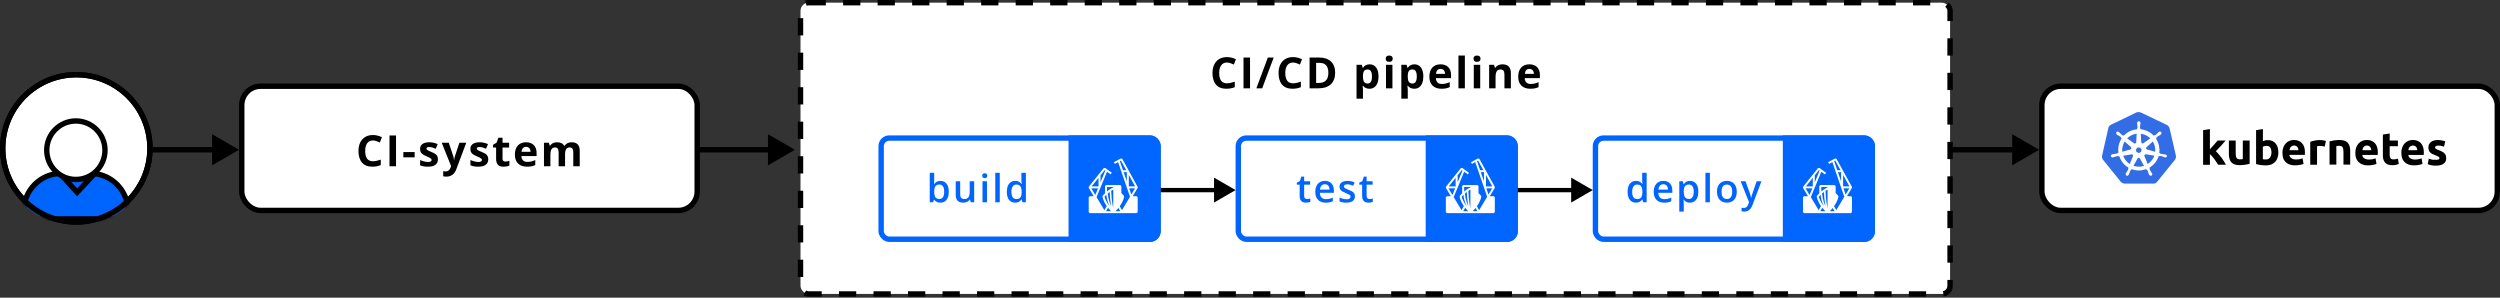 <svg width="1159" height="138" viewBox="0 0 1159 138" fill="none" xmlns="http://www.w3.org/2000/svg">
<rect x="0" y="0" width="1159" height="138" fill="#333333" stroke="none"/>
<circle cx="35.384" cy="68.765" r="34.134" fill="white" stroke="black" stroke-width="2.5"/>
<mask id="mask0_820_5426" style="mask-type:alpha" maskUnits="userSpaceOnUse" x="0" y="33" width="71" height="72">
<circle cx="35.384" cy="68.765" r="35.384" fill="#C4C4C4"/>
</mask>
<g mask="url(#mask0_820_5426)">
<path d="M28.462 80.373H41.887C46.531 80.373 50.985 82.226 54.269 85.524C57.553 88.823 59.398 93.296 59.398 97.96V101.478H10.951V97.96C10.951 93.296 12.796 88.823 16.08 85.524C19.364 82.226 23.818 80.373 28.462 80.373Z" fill="#0064FF" stroke="black" stroke-width="2.5" stroke-miterlimit="10"/>
<path d="M27.879 80.519L35.759 89.167L43.785 80.519" stroke="black" stroke-width="2.5" stroke-miterlimit="10"/>
<path d="M35.173 83.199C42.629 83.199 48.674 77.128 48.674 69.639C48.674 62.15 42.629 56.079 35.173 56.079C27.716 56.079 21.672 62.15 21.672 69.639C21.672 77.128 27.716 83.199 35.173 83.199Z" fill="white" stroke="black" stroke-width="2.5" stroke-miterlimit="10"/>
</g>
<circle cx="35.384" cy="68.765" r="34.134" stroke="black" stroke-width="2.5"/>
<path d="M70.768 68.184C70.077 68.184 69.518 68.743 69.518 69.434C69.518 70.124 70.077 70.684 70.768 70.684L70.768 68.184ZM110.825 69.434L98.325 62.217L98.325 76.65L110.825 69.434ZM70.768 70.684L99.575 70.684L99.575 68.184L70.768 68.184L70.768 70.684Z" fill="black"/>
<path d="M323.5 68.184C322.81 68.184 322.25 68.743 322.25 69.434C322.25 70.124 322.81 70.684 323.5 70.684V68.184ZM368.53 69.434L356.03 62.217V76.65L368.53 69.434ZM323.5 70.684H357.28V68.184H323.5V70.684Z" fill="black"/>
<path d="M905.301 68.184C904.61 68.184 904.051 68.743 904.051 69.434C904.051 70.124 904.61 70.684 905.301 70.684V68.184ZM945.358 69.434L932.858 62.217V76.65L945.358 69.434ZM905.301 70.684H934.108V68.184H905.301V70.684Z" fill="black"/>
<rect x="112.076" y="39.973" width="211.141" height="57.586" rx="8.75" fill="white" stroke="black" stroke-width="2.5"/>
<path d="M172.885 65.118C171.745 65.118 170.863 65.548 170.238 66.407C169.613 67.26 169.301 68.451 169.301 69.981C169.301 73.165 170.495 74.757 172.885 74.757C173.887 74.757 175.102 74.506 176.527 74.005V76.544C175.355 77.032 174.047 77.276 172.602 77.276C170.525 77.276 168.936 76.648 167.836 75.392C166.736 74.129 166.186 72.319 166.186 69.962C166.186 68.478 166.456 67.179 166.996 66.065C167.536 64.946 168.311 64.09 169.32 63.497C170.336 62.898 171.524 62.599 172.885 62.599C174.271 62.599 175.665 62.934 177.064 63.605L176.088 66.065C175.554 65.811 175.017 65.59 174.477 65.401C173.936 65.213 173.406 65.118 172.885 65.118ZM180.574 77.081V62.804H183.602V77.081H180.574ZM186.994 72.94V70.499H192.238V72.94H186.994ZM203.023 73.839C203.023 74.959 202.633 75.811 201.852 76.397C201.077 76.983 199.915 77.276 198.365 77.276C197.571 77.276 196.894 77.221 196.334 77.11C195.774 77.006 195.25 76.85 194.762 76.642V74.181C195.315 74.441 195.937 74.659 196.627 74.835C197.324 75.011 197.936 75.099 198.463 75.099C199.544 75.099 200.084 74.786 200.084 74.161C200.084 73.927 200.012 73.738 199.869 73.595C199.726 73.445 199.479 73.279 199.127 73.097C198.775 72.908 198.307 72.69 197.721 72.442C196.881 72.091 196.262 71.765 195.865 71.466C195.475 71.166 195.188 70.825 195.006 70.44C194.83 70.05 194.742 69.571 194.742 69.005C194.742 68.035 195.117 67.286 195.865 66.759C196.62 66.225 197.688 65.958 199.068 65.958C200.383 65.958 201.663 66.245 202.906 66.817L202.008 68.966C201.461 68.731 200.95 68.539 200.475 68.39C199.999 68.24 199.514 68.165 199.02 68.165C198.141 68.165 197.701 68.403 197.701 68.878C197.701 69.145 197.841 69.376 198.121 69.571C198.408 69.767 199.029 70.056 199.986 70.44C200.839 70.785 201.464 71.108 201.861 71.407C202.258 71.707 202.551 72.052 202.74 72.442C202.929 72.833 203.023 73.299 203.023 73.839ZM204.785 66.163H208.047L210.107 72.306C210.283 72.84 210.404 73.471 210.469 74.2H210.527C210.599 73.53 210.739 72.898 210.947 72.306L212.969 66.163H216.162L211.543 78.478C211.12 79.617 210.514 80.47 209.727 81.036C208.945 81.603 208.031 81.886 206.982 81.886C206.468 81.886 205.964 81.83 205.469 81.72V79.356C205.827 79.441 206.217 79.483 206.641 79.483C207.168 79.483 207.627 79.321 208.018 78.995C208.415 78.676 208.724 78.191 208.945 77.54L209.121 77.003L204.785 66.163ZM226.352 73.839C226.352 74.959 225.961 75.811 225.18 76.397C224.405 76.983 223.243 77.276 221.693 77.276C220.899 77.276 220.222 77.221 219.662 77.11C219.102 77.006 218.578 76.85 218.09 76.642V74.181C218.643 74.441 219.265 74.659 219.955 74.835C220.652 75.011 221.264 75.099 221.791 75.099C222.872 75.099 223.412 74.786 223.412 74.161C223.412 73.927 223.34 73.738 223.197 73.595C223.054 73.445 222.807 73.279 222.455 73.097C222.104 72.908 221.635 72.69 221.049 72.442C220.209 72.091 219.59 71.765 219.193 71.466C218.803 71.166 218.516 70.825 218.334 70.44C218.158 70.05 218.07 69.571 218.07 69.005C218.07 68.035 218.445 67.286 219.193 66.759C219.949 66.225 221.016 65.958 222.396 65.958C223.712 65.958 224.991 66.245 226.234 66.817L225.336 68.966C224.789 68.731 224.278 68.539 223.803 68.39C223.327 68.24 222.842 68.165 222.348 68.165C221.469 68.165 221.029 68.403 221.029 68.878C221.029 69.145 221.169 69.376 221.449 69.571C221.736 69.767 222.357 70.056 223.314 70.44C224.167 70.785 224.792 71.108 225.189 71.407C225.587 71.707 225.88 72.052 226.068 72.442C226.257 72.833 226.352 73.299 226.352 73.839ZM234.275 74.903C234.796 74.903 235.421 74.789 236.15 74.561V76.778C235.408 77.11 234.497 77.276 233.416 77.276C232.225 77.276 231.355 76.977 230.809 76.378C230.268 75.772 229.998 74.868 229.998 73.663V68.399H228.572V67.14L230.213 66.144L231.072 63.839H232.977V66.163H236.033V68.399H232.977V73.663C232.977 74.086 233.094 74.399 233.328 74.601C233.569 74.802 233.885 74.903 234.275 74.903ZM243.889 68.077C243.257 68.077 242.762 68.279 242.404 68.683C242.046 69.08 241.841 69.646 241.789 70.382H245.969C245.956 69.646 245.764 69.08 245.393 68.683C245.021 68.279 244.52 68.077 243.889 68.077ZM244.309 77.276C242.551 77.276 241.177 76.791 240.187 75.821C239.198 74.851 238.703 73.478 238.703 71.7C238.703 69.871 239.159 68.458 240.07 67.462C240.988 66.459 242.255 65.958 243.869 65.958C245.412 65.958 246.613 66.397 247.473 67.276C248.332 68.155 248.762 69.37 248.762 70.919V72.364H241.721C241.753 73.211 242.004 73.871 242.473 74.347C242.941 74.822 243.599 75.06 244.445 75.06C245.103 75.06 245.725 74.991 246.311 74.855C246.896 74.718 247.508 74.5 248.146 74.2V76.505C247.626 76.765 247.069 76.957 246.477 77.081C245.884 77.211 245.161 77.276 244.309 77.276ZM261.959 77.081H258.98V70.704C258.98 69.916 258.847 69.327 258.58 68.936C258.32 68.539 257.906 68.341 257.34 68.341C256.578 68.341 256.025 68.621 255.68 69.181C255.335 69.741 255.162 70.662 255.162 71.944V77.081H252.184V66.163H254.459L254.859 67.56H255.025C255.318 67.058 255.742 66.668 256.295 66.388C256.848 66.101 257.483 65.958 258.199 65.958C259.833 65.958 260.94 66.492 261.52 67.56H261.783C262.076 67.052 262.506 66.658 263.072 66.378C263.645 66.098 264.29 65.958 265.006 65.958C266.243 65.958 267.177 66.277 267.809 66.915C268.447 67.546 268.766 68.562 268.766 69.962V77.081H265.777V70.704C265.777 69.916 265.644 69.327 265.377 68.936C265.117 68.539 264.703 68.341 264.137 68.341C263.408 68.341 262.861 68.601 262.496 69.122C262.138 69.643 261.959 70.47 261.959 71.603V77.081Z" fill="black"/>
<rect x="371.115" y="1.25" width="532.937" height="135.031" rx="3.75" fill="white" stroke="black" stroke-width="2.5" stroke-dasharray="8 8"/>
<path d="M568.801 28.985C567.662 28.985 566.78 29.415 566.155 30.274C565.53 31.127 565.217 32.319 565.217 33.849C565.217 37.032 566.412 38.624 568.801 38.624C569.804 38.624 571.018 38.373 572.444 37.872V40.411C571.272 40.899 569.963 41.144 568.518 41.144C566.441 41.144 564.852 40.515 563.752 39.259C562.652 37.996 562.102 36.186 562.102 33.829C562.102 32.345 562.372 31.046 562.912 29.933C563.453 28.813 564.227 27.957 565.237 27.364C566.252 26.765 567.44 26.466 568.801 26.466C570.188 26.466 571.581 26.801 572.981 27.472L572.004 29.933C571.47 29.679 570.933 29.457 570.393 29.269C569.852 29.08 569.322 28.985 568.801 28.985ZM576.49 40.948V26.671H579.518V40.948H576.49ZM590.479 26.671L585.156 40.948H582.451L587.774 26.671H590.479ZM599.438 28.985C598.298 28.985 597.416 29.415 596.791 30.274C596.166 31.127 595.854 32.319 595.854 33.849C595.854 37.032 597.048 38.624 599.438 38.624C600.44 38.624 601.655 38.373 603.08 37.872V40.411C601.908 40.899 600.6 41.144 599.155 41.144C597.078 41.144 595.489 40.515 594.389 39.259C593.289 37.996 592.739 36.186 592.739 33.829C592.739 32.345 593.009 31.046 593.549 29.933C594.089 28.813 594.864 27.957 595.873 27.364C596.889 26.765 598.077 26.466 599.438 26.466C600.824 26.466 602.218 26.801 603.617 27.472L602.641 29.933C602.107 29.679 601.57 29.457 601.03 29.269C600.489 29.08 599.959 28.985 599.438 28.985ZM618.973 33.673C618.973 36.023 618.302 37.823 616.961 39.073C615.627 40.323 613.696 40.948 611.17 40.948H607.127V26.671H611.61C613.94 26.671 615.75 27.286 617.039 28.517C618.328 29.747 618.973 31.466 618.973 33.673ZM615.828 33.751C615.828 30.685 614.474 29.151 611.766 29.151H610.155V38.448H611.453C614.37 38.448 615.828 36.883 615.828 33.751ZM634.889 41.144C633.606 41.144 632.601 40.678 631.871 39.747H631.715C631.819 40.658 631.871 41.186 631.871 41.329V45.753H628.893V30.03H631.315L631.735 31.446H631.871C632.568 30.366 633.6 29.825 634.967 29.825C636.256 29.825 637.265 30.323 637.994 31.319C638.724 32.315 639.088 33.699 639.088 35.47C639.088 36.635 638.916 37.648 638.571 38.507C638.232 39.366 637.747 40.02 637.115 40.47C636.484 40.919 635.742 41.144 634.889 41.144ZM634.01 32.208C633.274 32.208 632.737 32.436 632.399 32.892C632.06 33.341 631.884 34.086 631.871 35.128V35.45C631.871 36.622 632.044 37.462 632.389 37.97C632.74 38.477 633.294 38.731 634.049 38.731C635.384 38.731 636.051 37.631 636.051 35.431C636.051 34.356 635.885 33.552 635.553 33.019C635.227 32.478 634.713 32.208 634.01 32.208ZM642.422 27.208C642.422 26.238 642.962 25.753 644.043 25.753C645.124 25.753 645.664 26.238 645.664 27.208C645.664 27.67 645.528 28.032 645.254 28.292C644.987 28.546 644.584 28.673 644.043 28.673C642.962 28.673 642.422 28.185 642.422 27.208ZM645.528 40.948H642.549V30.03H645.528V40.948ZM655.658 41.144C654.376 41.144 653.37 40.678 652.641 39.747H652.485C652.589 40.658 652.641 41.186 652.641 41.329V45.753H649.662V30.03H652.084L652.504 31.446H652.641C653.337 30.366 654.369 29.825 655.737 29.825C657.026 29.825 658.035 30.323 658.764 31.319C659.493 32.315 659.858 33.699 659.858 35.47C659.858 36.635 659.685 37.648 659.34 38.507C659.002 39.366 658.517 40.02 657.885 40.47C657.253 40.919 656.511 41.144 655.658 41.144ZM654.78 32.208C654.044 32.208 653.507 32.436 653.168 32.892C652.83 33.341 652.654 34.086 652.641 35.128V35.45C652.641 36.622 652.813 37.462 653.158 37.97C653.51 38.477 654.063 38.731 654.819 38.731C656.153 38.731 656.821 37.631 656.821 35.431C656.821 34.356 656.655 33.552 656.323 33.019C655.997 32.478 655.483 32.208 654.78 32.208ZM667.84 31.944C667.209 31.944 666.714 32.146 666.356 32.55C665.998 32.947 665.793 33.513 665.74 34.249H669.92C669.907 33.513 669.715 32.947 669.344 32.55C668.973 32.146 668.472 31.944 667.84 31.944ZM668.26 41.144C666.502 41.144 665.128 40.658 664.139 39.688C663.149 38.718 662.655 37.345 662.655 35.567C662.655 33.738 663.11 32.325 664.022 31.329C664.94 30.326 666.206 29.825 667.821 29.825C669.364 29.825 670.565 30.265 671.424 31.144C672.283 32.023 672.713 33.237 672.713 34.786V36.231H665.672C665.705 37.078 665.955 37.739 666.424 38.214C666.893 38.689 667.55 38.927 668.397 38.927C669.054 38.927 669.676 38.858 670.262 38.722C670.848 38.585 671.46 38.367 672.098 38.067V40.372C671.577 40.633 671.02 40.825 670.428 40.948C669.836 41.078 669.113 41.144 668.26 41.144ZM679.114 40.948H676.135V25.753H679.114V40.948ZM683.121 27.208C683.121 26.238 683.662 25.753 684.742 25.753C685.823 25.753 686.364 26.238 686.364 27.208C686.364 27.67 686.227 28.032 685.953 28.292C685.686 28.546 685.283 28.673 684.742 28.673C683.662 28.673 683.121 28.185 683.121 27.208ZM686.227 40.948H683.248V30.03H686.227V40.948ZM700.44 40.948H697.461V34.571C697.461 33.783 697.321 33.194 697.041 32.804C696.761 32.407 696.315 32.208 695.703 32.208C694.87 32.208 694.268 32.488 693.897 33.048C693.526 33.601 693.34 34.523 693.34 35.812V40.948H690.362V30.03H692.637L693.037 31.427H693.203C693.535 30.899 693.991 30.502 694.571 30.235C695.156 29.962 695.821 29.825 696.563 29.825C697.832 29.825 698.796 30.17 699.453 30.86C700.111 31.544 700.44 32.533 700.44 33.829V40.948ZM709.028 31.944C708.396 31.944 707.901 32.146 707.543 32.55C707.185 32.947 706.98 33.513 706.928 34.249H711.108C711.095 33.513 710.903 32.947 710.531 32.55C710.16 32.146 709.659 31.944 709.028 31.944ZM709.448 41.144C707.69 41.144 706.316 40.658 705.326 39.688C704.337 38.718 703.842 37.345 703.842 35.567C703.842 33.738 704.298 32.325 705.209 31.329C706.127 30.326 707.393 29.825 709.008 29.825C710.551 29.825 711.752 30.265 712.612 31.144C713.471 32.023 713.901 33.237 713.901 34.786V36.231H706.86C706.892 37.078 707.143 37.739 707.612 38.214C708.08 38.689 708.738 38.927 709.584 38.927C710.242 38.927 710.864 38.858 711.449 38.722C712.035 38.585 712.647 38.367 713.285 38.067V40.372C712.765 40.633 712.208 40.825 711.615 40.948C711.023 41.078 710.3 41.144 709.448 41.144Z" fill="black"/>
<rect x="408.502" y="64.007" width="128.355" height="46.904" rx="3.75" fill="white" stroke="#0064FF" stroke-width="2.5"/>
<path d="M495.379 62.757H533.107C535.868 62.757 538.107 64.995 538.107 67.757V107.161C538.107 109.923 535.868 112.161 533.107 112.161H495.379V62.757Z" fill="#0066FF"/>
<path fill-rule="evenodd" clip-rule="evenodd" d="M523.499 87.314L524.487 90.193L526.211 87.314H523.499ZM523.319 81.088V86.412H526.244L523.319 81.088ZM522.395 84.094V79.793H520.919L522.395 84.094ZM519.177 74.716L520.61 78.891H522.113L519.673 74.449L519.304 74.647L519.177 74.716ZM517.163 97.906H519.356L518.528 96.419L518.254 96.709C517.929 97.096 517.566 97.496 517.163 97.906ZM516.089 96.55L516.126 87.876C515.89 88.01 515.551 88.217 515.151 88.489C515.189 89.56 515.365 93.207 516.089 96.55ZM513.587 89.68C513.62 90.366 513.829 92.829 515.13 95.51C514.661 92.884 514.49 90.283 514.431 89.005C514.143 89.222 513.861 89.447 513.587 89.68ZM512.786 97.906H515.069L514.894 97.707C514.466 97.261 514.058 96.796 513.673 96.314L512.786 97.906ZM512.056 91.169C512.139 91.653 512.781 93.477 514.376 95.649C513.325 93.426 512.992 91.392 512.887 90.308C512.598 90.583 512.321 90.87 512.056 91.169ZM513.21 86.696V88.76C513.581 88.447 513.968 88.154 514.37 87.881C515.393 87.142 515.81 86.99 516.073 86.973H516.071V86.696H513.21ZM505.931 87.314L507.774 90.391L509.042 87.314H505.931ZM509.264 82.427L506.074 86.412H509.264L509.264 82.427ZM510.189 81.272V84.531L512.433 79.085L512.133 78.844L510.189 81.272ZM525.097 90.963H526.955L527.418 91.414V98.357L526.955 98.808H505.187L504.725 98.358V91.415L505.187 90.964H507.045L504.726 87.091L504.761 86.586L511.696 77.925L512.326 77.857L512.338 77.841L515.454 80.121L514.899 80.843L513.214 79.61L508.364 91.379L511.994 97.439L513.068 95.51C511.248 92.931 511.116 91.156 511.109 91.055L511.218 90.738C511.557 90.344 511.913 89.965 512.285 89.601V86.246L512.748 85.794H519.395L519.857 86.246V89.496C520.236 89.86 520.63 90.272 521.033 90.738L521.14 91.055C521.135 91.157 520.999 92.971 519.122 95.595L520.149 97.439L523.867 91.229L518.354 75.158L516.842 75.972L516.396 75.182L519.635 73.439L520.267 73.621L527.424 86.65L527.416 87.091L525.096 90.964L525.097 90.963Z" fill="white"/>
<path d="M433.096 80.099V83.394C433.096 83.775 433.085 84.15 433.061 84.519C433.044 84.883 433.026 85.167 433.008 85.372H433.096C433.36 84.95 433.726 84.596 434.195 84.309C434.67 84.016 435.276 83.869 436.014 83.869C437.169 83.869 438.097 84.294 438.8 85.144C439.504 85.987 439.855 87.238 439.855 88.897C439.855 89.998 439.694 90.924 439.372 91.674C439.049 92.424 438.595 92.992 438.009 93.379C437.429 93.76 436.747 93.95 435.962 93.95C435.223 93.95 434.626 93.815 434.169 93.546C433.717 93.27 433.363 92.951 433.105 92.588H432.956L432.578 93.774H431.031V80.099H433.096ZM435.469 85.548C434.883 85.548 434.418 85.665 434.072 85.899C433.732 86.134 433.486 86.485 433.334 86.954C433.181 87.417 433.102 88.006 433.096 88.721V88.905C433.096 89.989 433.266 90.818 433.606 91.393C433.952 91.967 434.579 92.254 435.487 92.254C436.208 92.254 436.761 91.964 437.148 91.384C437.535 90.798 437.728 89.96 437.728 88.87C437.728 87.769 437.535 86.939 437.148 86.383C436.767 85.826 436.208 85.548 435.469 85.548ZM451.627 84.045V93.774H450.001L449.72 92.465H449.606C449.401 92.799 449.14 93.077 448.823 93.3C448.507 93.517 448.156 93.678 447.769 93.783C447.382 93.894 446.975 93.95 446.547 93.95C445.815 93.95 445.188 93.827 444.666 93.581C444.151 93.329 443.755 92.942 443.48 92.421C443.204 91.899 443.067 91.226 443.067 90.399V84.045H445.141V90.013C445.141 90.769 445.293 91.334 445.598 91.709C445.908 92.084 446.389 92.272 447.039 92.272C447.666 92.272 448.164 92.143 448.533 91.885C448.903 91.627 449.163 91.246 449.316 90.742C449.474 90.238 449.553 89.62 449.553 88.888V84.045H451.627ZM457.555 84.045V93.774H455.489V84.045H457.555ZM456.535 80.318C456.851 80.318 457.124 80.403 457.352 80.573C457.587 80.743 457.704 81.036 457.704 81.452C457.704 81.862 457.587 82.155 457.352 82.331C457.124 82.501 456.851 82.586 456.535 82.586C456.207 82.586 455.929 82.501 455.7 82.331C455.477 82.155 455.366 81.862 455.366 81.452C455.366 81.036 455.477 80.743 455.7 80.573C455.929 80.403 456.207 80.318 456.535 80.318ZM463.491 93.774H461.416V80.099H463.491V93.774ZM470.613 93.95C469.453 93.95 468.522 93.528 467.818 92.685C467.121 91.835 466.773 90.584 466.773 88.932C466.773 87.262 467.127 85.999 467.836 85.144C468.551 84.288 469.491 83.86 470.657 83.86C471.149 83.86 471.58 83.928 471.949 84.062C472.318 84.191 472.635 84.367 472.898 84.59C473.168 84.812 473.397 85.061 473.584 85.337H473.681C473.651 85.155 473.616 84.894 473.575 84.555C473.54 84.209 473.523 83.89 473.523 83.597V80.099H475.597V93.774H473.98L473.61 92.447H473.523C473.347 92.728 473.124 92.983 472.855 93.212C472.591 93.435 472.274 93.613 471.905 93.748C471.542 93.883 471.111 93.95 470.613 93.95ZM471.193 92.272C472.078 92.272 472.702 92.017 473.065 91.507C473.429 90.997 473.616 90.232 473.628 89.213V88.94C473.628 87.851 473.452 87.016 473.101 86.436C472.749 85.85 472.107 85.557 471.176 85.557C470.432 85.557 469.863 85.858 469.471 86.462C469.084 87.06 468.891 87.894 468.891 88.967C468.891 90.039 469.084 90.859 469.471 91.428C469.863 91.99 470.438 92.272 471.193 92.272Z" fill="#0064FF"/>
<rect x="574.072" y="64.007" width="128.355" height="46.904" rx="3.75" fill="white" stroke="#0064FF" stroke-width="2.5"/>
<path d="M660.949 62.757H698.677C701.439 62.757 703.677 64.995 703.677 67.757V107.161C703.677 109.923 701.439 112.161 698.677 112.161H660.949V62.757Z" fill="#0066FF"/>
<path fill-rule="evenodd" clip-rule="evenodd" d="M689.071 87.314L690.059 90.193L691.783 87.314H689.071ZM688.892 81.088V86.412H691.816L688.892 81.088ZM687.967 84.094V79.793H686.491L687.967 84.094ZM684.749 74.716L686.182 78.891H687.685L685.245 74.449L684.876 74.647L684.749 74.716ZM682.735 97.906H684.928L684.101 96.419L683.826 96.709C683.501 97.096 683.138 97.496 682.735 97.906ZM681.661 96.55L681.698 87.876C681.462 88.01 681.123 88.217 680.724 88.489C680.761 89.56 680.937 93.207 681.661 96.55ZM679.159 89.68C679.192 90.366 679.402 92.829 680.702 95.51C680.233 92.884 680.063 90.283 680.003 89.005C679.715 89.222 679.433 89.447 679.159 89.68ZM678.358 97.906H680.641L680.466 97.707C680.038 97.261 679.63 96.796 679.245 96.314L678.358 97.906ZM677.629 91.169C677.711 91.653 678.353 93.477 679.948 95.649C678.898 93.426 678.564 91.392 678.46 90.308C678.17 90.583 677.893 90.87 677.629 91.169ZM678.782 86.696V88.76C679.153 88.447 679.54 88.154 679.943 87.881C680.966 87.142 681.382 86.99 681.645 86.973H681.644V86.696H678.782ZM671.504 87.314L673.346 90.391L674.614 87.314H671.504ZM674.837 82.427L671.646 86.412H674.836L674.837 82.427ZM675.762 81.272V84.531L678.006 79.085L677.706 78.844L675.762 81.272ZM690.67 90.963H692.528L692.99 91.414V98.357L692.528 98.808H670.759L670.297 98.358V91.415L670.759 90.964H672.617L670.299 87.091L670.333 86.586L677.269 77.925L677.899 77.857L677.91 77.841L681.026 80.121L680.471 80.843L678.787 79.61L673.937 91.379L677.566 97.439L678.641 95.51C676.821 92.931 676.688 91.156 676.682 91.055L676.79 90.738C677.129 90.344 677.485 89.965 677.857 89.601V86.246L678.32 85.794H684.967L685.43 86.246V89.496C685.808 89.86 686.202 90.272 686.605 90.738L686.713 91.055C686.707 91.157 686.571 92.971 684.694 95.595L685.721 97.439L689.439 91.229L683.926 75.158L682.414 75.972L681.968 75.182L685.208 73.439L685.839 73.621L692.996 86.65L692.988 87.091L690.669 90.964L690.67 90.963Z" fill="white"/>
<path d="M605.946 92.28C606.215 92.28 606.482 92.257 606.746 92.21C607.009 92.157 607.25 92.096 607.466 92.025V93.59C607.238 93.689 606.942 93.774 606.579 93.845C606.215 93.915 605.837 93.95 605.445 93.95C604.894 93.95 604.399 93.859 603.96 93.678C603.52 93.49 603.171 93.171 602.914 92.72C602.656 92.269 602.527 91.644 602.527 90.848V85.618H601.2V84.695L602.624 83.966L603.3 81.883H604.601V84.045H607.387V85.618H604.601V90.821C604.601 91.314 604.724 91.68 604.97 91.92C605.216 92.16 605.542 92.28 605.946 92.28ZM614.22 83.86C615.087 83.86 615.831 84.039 616.452 84.397C617.073 84.754 617.551 85.261 617.885 85.917C618.219 86.573 618.386 87.358 618.386 88.272V89.38H611.891C611.914 90.323 612.166 91.05 612.647 91.56C613.133 92.069 613.813 92.324 614.686 92.324C615.307 92.324 615.863 92.266 616.356 92.148C616.854 92.025 617.366 91.847 617.894 91.612V93.291C617.407 93.519 616.912 93.686 616.408 93.792C615.904 93.897 615.301 93.95 614.598 93.95C613.643 93.95 612.802 93.766 612.075 93.397C611.355 93.022 610.789 92.465 610.379 91.727C609.975 90.988 609.773 90.071 609.773 88.976C609.773 87.886 609.957 86.96 610.326 86.198C610.695 85.436 611.214 84.856 611.882 84.458C612.55 84.06 613.329 83.86 614.22 83.86ZM614.22 85.416C613.569 85.416 613.042 85.627 612.638 86.049C612.239 86.471 612.005 87.089 611.935 87.903H616.364C616.359 87.417 616.277 86.986 616.118 86.611C615.966 86.236 615.732 85.943 615.415 85.732C615.105 85.522 614.706 85.416 614.22 85.416ZM628.154 90.997C628.154 91.636 627.999 92.175 627.688 92.614C627.378 93.054 626.924 93.388 626.326 93.616C625.734 93.839 625.008 93.95 624.146 93.95C623.467 93.95 622.881 93.9 622.388 93.801C621.902 93.707 621.442 93.561 621.009 93.361V91.577C621.471 91.794 621.99 91.981 622.564 92.14C623.144 92.298 623.692 92.377 624.208 92.377C624.887 92.377 625.377 92.272 625.676 92.061C625.974 91.844 626.124 91.557 626.124 91.199C626.124 90.988 626.062 90.801 625.939 90.637C625.822 90.467 625.599 90.294 625.271 90.118C624.949 89.936 624.474 89.72 623.847 89.468C623.232 89.222 622.714 88.976 622.292 88.73C621.87 88.483 621.551 88.188 621.334 87.842C621.117 87.49 621.009 87.042 621.009 86.497C621.009 85.636 621.348 84.982 622.028 84.537C622.714 84.086 623.619 83.86 624.744 83.86C625.342 83.86 625.904 83.922 626.431 84.045C626.965 84.162 627.486 84.335 627.996 84.564L627.345 86.119C626.906 85.926 626.464 85.768 626.018 85.644C625.579 85.516 625.131 85.451 624.674 85.451C624.14 85.451 623.733 85.533 623.452 85.697C623.177 85.861 623.039 86.096 623.039 86.4C623.039 86.629 623.106 86.822 623.241 86.981C623.376 87.139 623.607 87.297 623.935 87.455C624.269 87.613 624.732 87.81 625.324 88.044C625.904 88.267 626.405 88.501 626.827 88.747C627.255 88.987 627.583 89.283 627.811 89.635C628.04 89.986 628.154 90.44 628.154 90.997ZM634.908 92.28C635.177 92.28 635.444 92.257 635.707 92.21C635.971 92.157 636.211 92.096 636.428 92.025V93.59C636.2 93.689 635.904 93.774 635.54 93.845C635.177 93.915 634.799 93.95 634.407 93.95C633.856 93.95 633.361 93.859 632.921 93.678C632.482 93.49 632.133 93.171 631.875 92.72C631.618 92.269 631.489 91.644 631.489 90.848V85.618H630.161V84.695L631.585 83.966L632.262 81.883H633.563V84.045H636.349V85.618H633.563V90.821C633.563 91.314 633.686 91.68 633.932 91.92C634.178 92.16 634.503 92.28 634.908 92.28Z" fill="#0064FF"/>
<rect x="739.645" y="64.007" width="128.355" height="46.904" rx="3.75" fill="white" stroke="#0064FF" stroke-width="2.5"/>
<path d="M826.521 62.757H864.25C867.011 62.757 869.25 64.995 869.25 67.757V107.161C869.25 109.923 867.011 112.161 864.25 112.161H826.521V62.757Z" fill="#0066FF"/>
<path fill-rule="evenodd" clip-rule="evenodd" d="M854.642 87.314L855.63 90.193L857.353 87.314H854.642ZM854.462 81.088V86.412H857.387L854.462 81.088ZM853.537 84.094V79.793H852.062L853.537 84.094ZM850.32 74.716L851.752 78.891H853.256L850.816 74.449L850.446 74.647L850.32 74.716ZM848.305 97.906H850.498L849.671 96.419L849.397 96.709C849.071 97.096 848.709 97.496 848.305 97.906ZM847.231 96.55L847.269 87.876C847.033 88.01 846.693 88.217 846.294 88.489C846.332 89.56 846.508 93.207 847.231 96.55ZM844.729 89.68C844.763 90.366 844.972 92.829 846.272 95.51C845.803 92.884 845.633 90.283 845.573 89.005C845.285 89.222 845.004 89.447 844.729 89.68ZM843.929 97.906H846.211L846.037 97.707C845.608 97.261 845.201 96.796 844.815 96.314L843.929 97.906ZM843.199 91.169C843.281 91.653 843.923 93.477 845.518 95.649C844.468 93.426 844.135 91.392 844.03 90.308C843.74 90.583 843.463 90.87 843.199 91.169ZM844.352 86.696V88.76C844.723 88.447 845.111 88.154 845.513 87.881C846.536 87.142 846.953 86.99 847.215 86.973H847.214V86.696H844.352ZM837.074 87.314L838.917 90.391L840.185 87.314H837.074ZM840.407 82.427L837.216 86.412H840.406L840.407 82.427ZM841.332 81.272V84.531L843.576 79.085L843.276 78.844L841.332 81.272ZM856.24 90.963H858.098L858.56 91.414V98.357L858.098 98.808H836.329L835.867 98.358V91.415L836.329 90.964H838.188L835.869 87.091L835.903 86.586L842.839 77.925L843.469 77.857L843.481 77.841L846.596 80.121L846.041 80.843L844.357 79.61L839.507 91.379L843.137 97.439L844.211 95.51C842.391 92.931 842.258 91.156 842.252 91.055L842.36 90.738C842.699 90.344 843.055 89.965 843.427 89.601V86.246L843.89 85.794H850.538L851 86.246V89.496C851.378 89.86 851.773 90.272 852.175 90.738L852.283 91.055C852.277 91.157 852.141 92.971 850.264 95.595L851.292 97.439L855.009 91.229L849.497 75.158L847.985 75.972L847.538 75.182L850.778 73.439L851.409 73.621L858.567 86.65L858.558 87.091L856.239 90.964L856.24 90.963Z" fill="white"/>
<path d="M758.402 93.95C757.242 93.95 756.31 93.528 755.607 92.685C754.909 91.835 754.561 90.584 754.561 88.932C754.561 87.262 754.915 85.999 755.624 85.144C756.339 84.288 757.28 83.86 758.446 83.86C758.938 83.86 759.368 83.928 759.738 84.062C760.107 84.191 760.423 84.367 760.687 84.59C760.956 84.812 761.185 85.061 761.372 85.337H761.469C761.44 85.155 761.405 84.894 761.364 84.555C761.328 84.209 761.311 83.89 761.311 83.597V80.099H763.385V93.774H761.768L761.399 92.447H761.311C761.135 92.728 760.912 92.983 760.643 93.212C760.379 93.435 760.063 93.613 759.694 93.748C759.33 93.883 758.9 93.95 758.402 93.95ZM758.982 92.272C759.867 92.272 760.491 92.017 760.854 91.507C761.217 90.997 761.405 90.232 761.416 89.213V88.94C761.416 87.851 761.241 87.016 760.889 86.436C760.537 85.85 759.896 85.557 758.964 85.557C758.22 85.557 757.652 85.858 757.259 86.462C756.872 87.06 756.679 87.894 756.679 88.967C756.679 90.039 756.872 90.859 757.259 91.428C757.652 91.99 758.226 92.272 758.982 92.272ZM771.123 83.86C771.99 83.86 772.734 84.039 773.355 84.397C773.976 84.754 774.454 85.261 774.788 85.917C775.122 86.573 775.289 87.358 775.289 88.272V89.38H768.794C768.817 90.323 769.069 91.05 769.55 91.56C770.036 92.069 770.716 92.324 771.589 92.324C772.21 92.324 772.767 92.266 773.259 92.148C773.757 92.025 774.269 91.847 774.797 91.612V93.291C774.31 93.519 773.815 93.686 773.311 93.792C772.808 93.897 772.204 93.95 771.501 93.95C770.546 93.95 769.705 93.766 768.978 93.397C768.258 93.022 767.692 92.465 767.282 91.727C766.878 90.988 766.676 90.071 766.676 88.976C766.676 87.886 766.86 86.96 767.229 86.198C767.599 85.436 768.117 84.856 768.785 84.458C769.453 84.06 770.232 83.86 771.123 83.86ZM771.123 85.416C770.473 85.416 769.945 85.627 769.541 86.049C769.142 86.471 768.908 87.089 768.838 87.903H773.267C773.262 87.417 773.18 86.986 773.021 86.611C772.869 86.236 772.635 85.943 772.318 85.732C772.008 85.522 771.609 85.416 771.123 85.416ZM783.51 83.86C784.665 83.86 785.59 84.282 786.288 85.126C786.991 85.97 787.342 87.224 787.342 88.888C787.342 89.989 787.178 90.918 786.85 91.674C786.528 92.424 786.074 92.992 785.488 93.379C784.908 93.76 784.231 93.95 783.458 93.95C782.965 93.95 782.538 93.886 782.174 93.757C781.811 93.628 781.5 93.461 781.243 93.256C780.985 93.045 780.768 92.816 780.592 92.57H780.469C780.499 92.805 780.525 93.065 780.548 93.353C780.578 93.634 780.592 93.892 780.592 94.126V98.09H778.518V84.045H780.206L780.496 85.39H780.592C780.774 85.114 780.994 84.859 781.251 84.625C781.515 84.391 781.832 84.206 782.201 84.071C782.576 83.931 783.012 83.86 783.51 83.86ZM782.957 85.548C782.388 85.548 781.931 85.662 781.585 85.891C781.246 86.113 780.997 86.45 780.838 86.901C780.686 87.353 780.604 87.918 780.592 88.598V88.888C780.592 89.608 780.666 90.221 780.812 90.725C780.964 91.223 781.213 91.603 781.559 91.867C781.911 92.125 782.385 92.254 782.983 92.254C783.487 92.254 783.903 92.116 784.231 91.841C784.565 91.565 784.814 91.173 784.978 90.663C785.142 90.153 785.224 89.553 785.224 88.861C785.224 87.812 785.037 86.998 784.662 86.418C784.292 85.838 783.724 85.548 782.957 85.548ZM792.707 93.774H790.633V80.099H792.707V93.774ZM805.174 88.888C805.174 89.696 805.068 90.414 804.857 91.041C804.646 91.668 804.339 92.198 803.934 92.632C803.53 93.06 803.044 93.388 802.475 93.616C801.907 93.839 801.265 93.95 800.55 93.95C799.883 93.95 799.27 93.839 798.714 93.616C798.157 93.388 797.674 93.06 797.263 92.632C796.859 92.198 796.546 91.668 796.323 91.041C796.1 90.414 795.989 89.696 795.989 88.888C795.989 87.815 796.174 86.907 796.543 86.163C796.918 85.413 797.451 84.842 798.142 84.449C798.834 84.057 799.657 83.86 800.612 83.86C801.508 83.86 802.3 84.057 802.985 84.449C803.671 84.842 804.207 85.413 804.593 86.163C804.98 86.913 805.174 87.821 805.174 88.888ZM798.116 88.888C798.116 89.597 798.201 90.203 798.371 90.707C798.547 91.211 798.816 91.598 799.179 91.867C799.543 92.131 800.011 92.263 800.586 92.263C801.16 92.263 801.629 92.131 801.992 91.867C802.355 91.598 802.622 91.211 802.792 90.707C802.962 90.203 803.047 89.597 803.047 88.888C803.047 88.179 802.962 87.578 802.792 87.086C802.622 86.588 802.355 86.21 801.992 85.952C801.629 85.689 801.157 85.557 800.577 85.557C799.721 85.557 799.097 85.844 798.705 86.418C798.312 86.992 798.116 87.815 798.116 88.888ZM806.979 84.045H809.229L811.224 89.6C811.312 89.852 811.391 90.101 811.461 90.347C811.537 90.587 811.602 90.824 811.655 91.059C811.713 91.293 811.76 91.527 811.795 91.762H811.848C811.907 91.457 811.989 91.117 812.094 90.742C812.205 90.361 812.328 89.981 812.463 89.6L814.379 84.045H816.603L812.428 95.11C812.188 95.743 811.892 96.282 811.54 96.728C811.195 97.179 810.784 97.519 810.31 97.747C809.835 97.981 809.293 98.099 808.684 98.099C808.391 98.099 808.136 98.081 807.919 98.046C807.702 98.017 807.518 97.984 807.366 97.949V96.297C807.489 96.326 807.644 96.353 807.831 96.376C808.019 96.399 808.212 96.411 808.411 96.411C808.781 96.411 809.1 96.338 809.369 96.191C809.639 96.045 809.867 95.837 810.055 95.567C810.242 95.304 810.398 95.002 810.521 94.662L810.864 93.748L806.979 84.045Z" fill="#0064FF"/>
<path d="M572.824 88.127L562.824 82.353V93.9L572.824 88.127ZM538.107 89.127H563.824V87.127H538.107V89.127Z" fill="black"/>
<path d="M738.394 88.127L728.394 82.353V93.9L738.394 88.127ZM703.678 89.127H729.394V87.127H703.678V89.127Z" fill="black"/>
<rect x="946.609" y="39.973" width="211.141" height="57.586" rx="8.75" fill="white" stroke="black" stroke-width="2.5"/>
<path d="M1005.79 59.365C1005.59 58.744 1005.13 58.22 1004.53 57.909L992.561 52.183C992.25 52.028 991.9 51.989 991.57 51.989C991.259 51.989 990.909 51.989 990.579 52.067L978.633 57.831C978.05 58.103 977.603 58.608 977.448 59.287L974.514 72.175C974.398 72.835 974.553 73.514 974.942 74.058L983.217 84.306C983.683 84.772 984.363 85.082 985.024 85.121H998.213C998.913 85.199 999.593 84.888 1000.02 84.306L1008.3 74.077C1008.68 73.534 1008.84 72.854 1008.76 72.194L1005.79 59.365Z" fill="#326DE6"/>
<path d="M1003.94 71.669C1003.9 71.669 1003.86 71.669 1003.86 71.63C1003.86 71.591 1003.79 71.591 1003.71 71.591C1003.55 71.552 1003.4 71.552 1003.24 71.552C1003.16 71.552 1003.09 71.552 1003.01 71.513H1002.97C1002.54 71.475 1002.08 71.397 1001.63 71.281C1001.51 71.242 1001.4 71.125 1001.36 71.009C1001.4 71.009 1001.36 71.009 1001.36 71.009L1001.05 70.931C1001.2 69.786 1001.12 68.622 1000.89 67.476C1000.62 66.331 1000.15 65.244 999.513 64.254L999.746 64.022V63.983C999.746 63.866 999.785 63.711 999.862 63.633C1000.21 63.323 1000.56 63.09 1000.97 62.857C1001.05 62.818 1001.12 62.779 1001.2 62.74C1001.36 62.663 1001.47 62.585 1001.63 62.508C1001.67 62.469 1001.71 62.469 1001.75 62.43C1001.79 62.391 1001.75 62.391 1001.75 62.352C1002.1 62.081 1002.17 61.615 1001.9 61.246C1001.79 61.091 1001.55 60.974 1001.36 60.974C1001.16 60.974 1000.97 61.052 1000.81 61.168L1000.78 61.207C1000.74 61.246 1000.7 61.285 1000.66 61.285C1000.54 61.401 1000.43 61.518 1000.35 61.634C1000.31 61.712 1000.23 61.751 1000.19 61.789C999.92 62.1 999.571 62.411 999.202 62.644C999.124 62.682 999.046 62.721 998.969 62.721C998.93 62.721 998.852 62.721 998.813 62.682H998.755L998.444 62.876C998.133 62.566 997.784 62.255 997.453 61.945C995.997 60.8 994.19 60.101 992.345 59.907L992.306 59.596V59.635C992.189 59.557 992.15 59.441 992.112 59.325C992.112 58.898 992.111 58.471 992.189 57.985V57.946C992.189 57.869 992.228 57.791 992.228 57.714C992.267 57.558 992.267 57.403 992.306 57.248V57.015C992.345 56.627 992.034 56.238 991.645 56.2C991.432 56.141 991.179 56.258 990.985 56.452C990.829 56.607 990.752 56.801 990.752 56.995V57.19C990.752 57.345 990.791 57.5 990.829 57.655C990.868 57.733 990.868 57.811 990.868 57.888V57.927C990.946 58.354 990.946 58.781 990.946 59.266C990.907 59.383 990.868 59.499 990.752 59.577V59.654L990.713 59.965C990.286 60.004 989.858 60.081 989.373 60.159C987.527 60.547 985.837 61.537 984.555 62.896L984.322 62.74H984.283C984.244 62.74 984.205 62.779 984.128 62.779C984.05 62.779 983.972 62.74 983.895 62.702C983.545 62.43 983.195 62.119 982.904 61.809C982.865 61.731 982.787 61.692 982.748 61.654C982.632 61.537 982.554 61.421 982.438 61.304C982.399 61.265 982.36 61.265 982.321 61.227C982.282 61.188 982.282 61.188 982.282 61.188C982.127 61.071 981.933 60.994 981.738 60.994C981.505 60.994 981.311 61.071 981.194 61.265C980.961 61.615 981.039 62.081 981.35 62.372C981.389 62.372 981.389 62.411 981.389 62.411C981.389 62.411 981.466 62.488 981.505 62.488C981.622 62.566 981.777 62.644 981.933 62.721C982.01 62.76 982.088 62.799 982.166 62.838C982.554 63.071 982.943 63.303 983.273 63.614C983.351 63.692 983.428 63.847 983.39 63.963V63.925L983.623 64.157C983.584 64.235 983.545 64.274 983.506 64.352C982.282 66.273 981.777 68.544 982.127 70.776L981.816 70.854C981.816 70.892 981.777 70.892 981.777 70.892C981.738 71.009 981.622 71.087 981.505 71.164C981.078 71.281 980.651 71.358 980.165 71.397C980.087 71.397 980.01 71.397 979.932 71.436C979.776 71.436 979.621 71.475 979.466 71.475C979.427 71.475 979.388 71.513 979.31 71.513C979.271 71.513 979.271 71.513 979.232 71.552C978.805 71.63 978.533 72.018 978.611 72.445C978.689 72.795 979.038 73.028 979.388 72.989C979.466 72.989 979.504 72.989 979.582 72.95C979.621 72.95 979.621 72.95 979.621 72.911C979.621 72.872 979.738 72.911 979.776 72.911C979.932 72.872 980.087 72.795 980.204 72.756C980.281 72.717 980.359 72.678 980.437 72.678H980.476C980.903 72.523 981.292 72.406 981.777 72.329H981.816C981.933 72.329 982.049 72.368 982.127 72.445C982.166 72.445 982.166 72.484 982.166 72.484L982.515 72.445C983.098 74.25 984.205 75.861 985.74 77.026C986.09 77.297 986.4 77.53 986.808 77.725L986.614 77.996C986.614 78.035 986.653 78.035 986.653 78.035C986.731 78.151 986.731 78.307 986.692 78.423C986.536 78.811 986.303 79.2 986.07 79.568V79.607C986.031 79.685 985.993 79.724 985.915 79.801C985.837 79.879 985.759 80.034 985.643 80.189C985.604 80.228 985.604 80.267 985.565 80.306C985.565 80.306 985.565 80.345 985.526 80.345C985.332 80.733 985.487 81.199 985.837 81.412C985.915 81.451 986.031 81.49 986.109 81.49C986.42 81.49 986.692 81.296 986.847 81.024C986.847 81.024 986.847 80.985 986.886 80.985C986.886 80.947 986.925 80.908 986.964 80.869C987.003 80.713 987.08 80.597 987.119 80.442L987.197 80.209C987.313 79.782 987.508 79.394 987.702 78.986C987.78 78.87 987.896 78.792 988.013 78.753C988.052 78.753 988.052 78.753 988.052 78.714L988.207 78.404C989.314 78.831 990.441 79.025 991.626 79.025C992.325 79.025 993.044 78.947 993.743 78.753C994.171 78.676 994.598 78.52 995.006 78.404L995.161 78.676C995.2 78.676 995.2 78.676 995.2 78.714C995.317 78.753 995.433 78.831 995.511 78.947C995.705 79.335 995.899 79.724 996.016 80.17V80.209L996.094 80.442C996.133 80.597 996.171 80.752 996.249 80.869C996.288 80.908 996.288 80.947 996.327 80.985C996.327 80.985 996.327 81.024 996.366 81.024C996.521 81.296 996.793 81.49 997.104 81.49C997.22 81.49 997.298 81.451 997.415 81.412C997.57 81.335 997.725 81.179 997.764 80.985C997.803 80.791 997.803 80.597 997.725 80.403C997.725 80.364 997.687 80.364 997.687 80.364C997.687 80.325 997.648 80.287 997.609 80.248C997.531 80.093 997.453 79.976 997.337 79.859C997.298 79.782 997.259 79.743 997.182 79.665V79.588C996.91 79.238 996.715 78.85 996.56 78.443C996.521 78.326 996.521 78.171 996.599 78.055C996.599 78.016 996.638 78.016 996.638 78.016L996.521 77.705C998.522 76.482 1000.06 74.6 1000.76 72.368L1001.07 72.406C1001.11 72.406 1001.11 72.368 1001.11 72.368C1001.18 72.29 1001.3 72.251 1001.42 72.251H1001.46C1001.88 72.329 1002.31 72.445 1002.72 72.6H1002.76C1002.83 72.639 1002.91 72.678 1002.99 72.678C1003.15 72.756 1003.26 72.833 1003.42 72.872C1003.46 72.872 1003.49 72.911 1003.57 72.911C1003.61 72.911 1003.61 72.911 1003.65 72.95C1003.73 72.989 1003.77 72.989 1003.84 72.989C1004.19 72.989 1004.5 72.756 1004.62 72.445C1004.6 72.057 1004.29 71.746 1003.94 71.669ZM992.597 70.446L991.529 70.951L990.46 70.446L990.208 69.32L990.946 68.389H992.131L992.869 69.32L992.597 70.446ZM998.988 67.903C999.182 68.719 999.221 69.553 999.143 70.368L995.414 69.301C995.064 69.223 994.87 68.874 994.948 68.525C994.986 68.408 995.025 68.33 995.103 68.253L998.056 65.594C998.483 66.292 998.794 67.088 998.988 67.903ZM996.871 64.138L993.666 66.409C993.394 66.564 993.005 66.525 992.811 66.254C992.733 66.176 992.694 66.098 992.694 65.982L992.461 62.022C994.171 62.217 995.705 62.974 996.871 64.138ZM989.78 62.139L990.557 61.984L990.363 65.904C990.363 66.254 990.052 66.525 989.703 66.525C989.586 66.525 989.509 66.487 989.392 66.448L986.128 64.138C987.139 63.167 988.401 62.449 989.78 62.139ZM984.982 65.594L987.877 68.175C988.149 68.408 988.188 68.796 987.954 69.068C987.877 69.184 987.799 69.223 987.644 69.262L983.836 70.368C983.739 68.738 984.128 67.049 984.982 65.594ZM984.322 72.212L988.207 71.552C988.518 71.552 988.829 71.746 988.867 72.057C988.906 72.174 988.906 72.329 988.829 72.445L987.352 76.055C985.973 75.162 984.866 73.784 984.322 72.212ZM993.238 77.084C992.694 77.201 992.131 77.278 991.548 77.278C990.732 77.278 989.858 77.123 989.081 76.89L991.004 73.396C991.199 73.163 991.509 73.086 991.781 73.241C991.898 73.319 991.976 73.396 992.092 73.513L993.976 76.929C993.743 76.968 993.51 77.006 993.238 77.084ZM998.017 73.668C997.434 74.6 996.599 75.434 995.666 76.016L994.132 72.329C994.054 72.018 994.209 71.708 994.481 71.591C994.598 71.552 994.714 71.513 994.831 71.513L998.755 72.174C998.561 72.736 998.328 73.241 998.017 73.668Z" fill="white"/>
<path d="M1129.36 74.079C1129.76 74.108 1130.21 74.05 1130.59 73.905C1130.82 73.789 1130.96 73.527 1130.94 73.266C1130.91 72.975 1130.73 72.714 1130.47 72.627C1130.04 72.365 1129.53 72.133 1129.04 71.988C1128.55 71.813 1128.1 71.61 1127.7 71.407C1127.32 71.232 1127 71 1126.67 70.709C1126.38 70.419 1126.18 70.099 1126.03 69.707C1125.86 69.271 1125.8 68.792 1125.8 68.327C1125.77 67.354 1126.21 66.424 1126.97 65.829C1127.77 65.219 1128.81 64.914 1130.15 64.914C1130.79 64.914 1131.47 64.972 1132.11 65.117C1132.6 65.204 1133.1 65.321 1133.6 65.495L1133.05 67.993C1132.64 67.848 1132.25 67.761 1131.85 67.645C1131.38 67.528 1130.88 67.499 1130.41 67.499C1129.42 67.499 1128.93 67.761 1128.93 68.327C1128.93 68.444 1128.95 68.56 1128.98 68.676C1129.04 68.792 1129.13 68.879 1129.24 68.966C1129.36 69.054 1129.53 69.141 1129.74 69.257C1129.94 69.373 1130.23 69.489 1130.59 69.606C1131.17 69.809 1131.76 70.07 1132.28 70.375C1132.69 70.579 1133.05 70.84 1133.34 71.203C1133.6 71.465 1133.77 71.784 1133.89 72.176C1134 72.583 1134.06 73.004 1134.06 73.411C1134.12 74.413 1133.65 75.372 1132.8 75.938C1131.98 76.49 1130.82 76.795 1129.3 76.795C1128.45 76.824 1127.64 76.737 1126.81 76.534C1126.35 76.418 1125.9 76.272 1125.47 76.127L1125.99 73.542C1126.51 73.745 1127.07 73.919 1127.62 74.036C1128.22 74.007 1128.78 74.079 1129.36 74.079ZM1113.27 70.84C1113.24 69.954 1113.41 69.083 1113.7 68.255C1113.96 67.558 1114.36 66.933 1114.9 66.381C1115.39 65.887 1115.95 65.495 1116.59 65.263C1117.23 65.001 1117.91 64.885 1118.57 64.885C1120.15 64.885 1121.41 65.379 1122.32 66.352C1123.23 67.325 1123.69 68.763 1123.69 70.637C1123.69 70.811 1123.69 71.014 1123.66 71.247C1123.66 71.479 1123.63 71.653 1123.63 71.828H1116.5C1116.56 72.438 1116.88 73.033 1117.42 73.382C1118.05 73.789 1118.82 73.992 1119.57 73.963C1120.12 73.963 1120.71 73.905 1121.26 73.818C1121.72 73.731 1122.2 73.585 1122.64 73.382L1123.07 75.968C1122.87 76.084 1122.64 76.142 1122.4 76.229C1122.09 76.316 1121.77 76.403 1121.44 76.432C1121.09 76.49 1120.74 76.549 1120.32 76.607C1119.95 76.636 1119.53 76.665 1119.12 76.665C1118.21 76.694 1117.34 76.549 1116.49 76.229C1115.8 75.968 1115.17 75.561 1114.65 75.023C1114.16 74.5 1113.8 73.847 1113.57 73.179C1113.38 72.394 1113.27 71.61 1113.27 70.84ZM1120.65 69.635C1120.65 69.373 1120.6 69.112 1120.51 68.836C1120.45 68.574 1120.31 68.371 1120.16 68.168C1119.99 67.964 1119.79 67.79 1119.56 67.674C1119.27 67.528 1118.98 67.47 1118.64 67.47C1118.33 67.47 1118.04 67.528 1117.73 67.674C1117.5 67.79 1117.27 67.935 1117.1 68.138C1116.92 68.342 1116.78 68.574 1116.69 68.836C1116.61 69.097 1116.55 69.359 1116.52 69.635H1120.65ZM1104.7 62.372L1107.86 61.878V65.161H1111.66V67.79H1107.86V71.726C1107.83 72.278 1107.94 72.845 1108.2 73.309C1108.44 73.687 1108.9 73.89 1109.64 73.89C1109.98 73.89 1110.33 73.861 1110.66 73.803C1111.01 73.745 1111.33 73.658 1111.66 73.542L1112.09 76.011C1111.69 76.185 1111.24 76.302 1110.81 76.418C1110.26 76.534 1109.66 76.592 1109.09 76.592C1108.35 76.621 1107.63 76.505 1106.96 76.243C1106.44 76.04 1105.96 75.692 1105.62 75.27C1105.27 74.835 1105.04 74.297 1104.88 73.745C1104.73 73.106 1104.68 72.423 1104.7 71.784V62.372ZM1091.94 70.84C1091.91 69.954 1092.08 69.083 1092.37 68.255C1092.63 67.558 1093.04 66.933 1093.57 66.381C1094.06 65.887 1094.63 65.495 1095.26 65.263C1095.9 65.001 1096.58 64.885 1097.24 64.885C1098.82 64.885 1100.08 65.379 1100.99 66.352C1101.9 67.325 1102.36 68.763 1102.36 70.637C1102.36 70.811 1102.36 71.014 1102.33 71.247C1102.3 71.479 1102.3 71.653 1102.3 71.828H1095.15C1095.2 72.438 1095.52 73.033 1096.06 73.382C1096.69 73.789 1097.46 73.992 1098.21 73.963C1098.76 73.963 1099.35 73.905 1099.9 73.818C1100.37 73.731 1100.84 73.585 1101.31 73.382L1101.74 75.968C1101.54 76.084 1101.31 76.142 1101.08 76.229C1100.76 76.316 1100.44 76.403 1100.11 76.432C1099.76 76.49 1099.41 76.549 1098.99 76.607C1098.62 76.636 1098.2 76.665 1097.79 76.665C1096.88 76.694 1096.01 76.549 1095.16 76.229C1094.47 75.968 1093.84 75.561 1093.32 75.023C1092.83 74.5 1092.47 73.847 1092.24 73.179C1092.02 72.394 1091.91 71.61 1091.94 70.84ZM1099.33 69.635C1099.33 69.373 1099.27 69.112 1099.18 68.836C1099.12 68.574 1098.98 68.371 1098.83 68.168C1098.66 67.964 1098.46 67.79 1098.23 67.674C1097.94 67.528 1097.65 67.47 1097.32 67.47C1096.98 67.47 1096.71 67.528 1096.4 67.674C1096.17 67.79 1095.97 67.935 1095.8 68.138C1095.62 68.342 1095.48 68.574 1095.39 68.836C1095.31 69.097 1095.25 69.359 1095.22 69.635H1099.33ZM1079.96 65.538C1080.63 65.364 1081.34 65.219 1082.03 65.103C1082.91 64.957 1083.81 64.899 1084.69 64.899C1085.49 64.87 1086.27 65.016 1087.03 65.277C1087.61 65.48 1088.15 65.829 1088.52 66.308C1088.9 66.773 1089.16 67.34 1089.32 67.921C1089.49 68.589 1089.55 69.3 1089.55 69.998V76.302H1086.43V70.404C1086.43 69.373 1086.28 68.676 1086.02 68.24C1085.76 67.834 1085.26 67.601 1084.53 67.601C1084.3 67.601 1084.07 67.601 1083.79 67.63C1083.53 67.63 1083.33 67.659 1083.13 67.688V76.316H1079.98L1079.96 65.538ZM1077.75 67.964C1077.46 67.906 1077.14 67.819 1076.75 67.761C1076.35 67.674 1075.93 67.645 1075.52 67.645C1075.29 67.645 1075.06 67.674 1074.79 67.703C1074.58 67.732 1074.38 67.761 1074.18 67.819V76.36H1071.03V65.742C1071.66 65.51 1072.34 65.335 1073.01 65.19C1073.86 64.987 1074.73 64.899 1075.58 64.928C1075.78 64.928 1075.99 64.957 1076.19 64.957C1076.42 64.957 1076.65 64.987 1076.93 65.045C1077.16 65.074 1077.39 65.103 1077.66 65.161C1077.87 65.19 1078.07 65.248 1078.27 65.335L1077.75 67.964ZM1058.14 70.84C1058.11 69.954 1058.29 69.083 1058.58 68.255C1058.84 67.558 1059.24 66.933 1059.78 66.381C1060.27 65.887 1060.83 65.495 1061.47 65.263C1062.1 65.001 1062.78 64.885 1063.45 64.885C1065.03 64.885 1066.28 65.379 1067.19 66.352C1068.11 67.325 1068.57 68.763 1068.57 70.608C1068.57 70.782 1068.57 70.985 1068.54 71.218C1068.51 71.45 1068.51 71.624 1068.51 71.799H1061.35C1061.41 72.409 1061.73 73.004 1062.26 73.353C1062.9 73.76 1063.67 73.963 1064.42 73.934C1064.97 73.934 1065.56 73.876 1066.11 73.789C1066.57 73.702 1067.05 73.556 1067.48 73.382L1067.92 75.968C1067.72 76.084 1067.48 76.142 1067.25 76.229C1066.93 76.316 1066.62 76.403 1066.28 76.432C1065.94 76.49 1065.59 76.549 1065.17 76.607C1064.79 76.636 1064.37 76.665 1063.97 76.665C1063.06 76.694 1062.19 76.549 1061.34 76.229C1060.64 75.968 1060.02 75.561 1059.5 75.023C1059.01 74.5 1058.65 73.847 1058.42 73.179C1058.26 72.394 1058.14 71.639 1058.14 70.84ZM1065.56 69.635C1065.56 69.373 1065.5 69.112 1065.42 68.836C1065.36 68.574 1065.21 68.371 1065.07 68.168C1064.9 67.964 1064.69 67.79 1064.46 67.674C1064.17 67.528 1063.88 67.47 1063.55 67.47C1063.22 67.47 1062.94 67.528 1062.64 67.674C1062.41 67.79 1062.18 67.935 1062 68.138C1061.83 68.342 1061.69 68.574 1061.6 68.836C1061.51 69.097 1061.45 69.359 1061.42 69.635H1065.56ZM1053.04 70.666C1053.04 68.618 1052.27 67.616 1050.78 67.616C1050.46 67.616 1050.15 67.645 1049.81 67.732C1049.55 67.79 1049.29 67.906 1049.05 68.051V73.803C1049.19 73.832 1049.39 73.861 1049.63 73.89C1049.86 73.919 1050.12 73.919 1050.42 73.919C1051.19 73.978 1051.91 73.658 1052.37 73.033C1052.84 72.336 1053.07 71.523 1053.04 70.666ZM1056.25 70.782C1056.25 71.61 1056.13 72.423 1055.84 73.222C1055.61 73.919 1055.24 74.544 1054.73 75.067C1054.21 75.59 1053.59 76.011 1052.92 76.272C1052.13 76.563 1051.32 76.679 1050.46 76.679C1050.09 76.679 1049.67 76.65 1049.26 76.621C1048.86 76.592 1048.44 76.534 1048.03 76.505C1047.66 76.447 1047.27 76.389 1046.89 76.302C1046.52 76.243 1046.2 76.156 1045.92 76.04V60.339L1049.08 59.845V65.422C1049.42 65.277 1049.81 65.161 1050.19 65.074C1050.59 64.987 1051.01 64.957 1051.42 64.957C1052.16 64.957 1052.85 65.074 1053.52 65.393C1054.09 65.655 1054.63 66.061 1055.03 66.57C1055.47 67.122 1055.8 67.746 1055.97 68.415C1056.16 69.141 1056.25 69.969 1056.25 70.782ZM1042.93 75.953C1042.27 76.127 1041.56 76.272 1040.86 76.36C1039.98 76.505 1039.08 76.563 1038.2 76.563C1037.38 76.592 1036.6 76.447 1035.83 76.185C1035.25 75.953 1034.75 75.604 1034.34 75.125C1033.96 74.631 1033.7 74.065 1033.55 73.455C1033.37 72.787 1033.31 72.046 1033.31 71.349V65.146H1036.47V70.985C1036.47 72.017 1036.61 72.743 1036.87 73.193C1037.13 73.629 1037.64 73.861 1038.36 73.861C1038.59 73.861 1038.82 73.861 1039.1 73.832C1039.36 73.803 1039.56 73.803 1039.76 73.745V65.146H1042.93V75.953ZM1024.52 69.199C1024.84 68.85 1025.13 68.502 1025.49 68.138C1025.81 67.761 1026.13 67.398 1026.46 67.049C1026.78 66.671 1027.07 66.352 1027.34 66.018C1027.6 65.698 1027.86 65.408 1028.08 65.161H1031.8C1031.03 66.018 1030.31 66.86 1029.6 67.659C1028.86 68.458 1028.11 69.271 1027.26 70.099C1027.72 70.535 1028.17 70.985 1028.57 71.479C1029 72.002 1029.45 72.54 1029.89 73.121C1030.29 73.672 1030.71 74.268 1031.06 74.82C1031.41 75.372 1031.69 75.909 1031.94 76.374H1028.33C1028.09 75.996 1027.83 75.604 1027.53 75.169C1027.24 74.733 1026.92 74.283 1026.62 73.818C1026.3 73.382 1025.95 72.932 1025.56 72.525C1025.25 72.147 1024.9 71.784 1024.51 71.494V76.389H1021.36V60.339L1024.51 59.845L1024.52 69.199Z" fill="black"/>
</svg>
